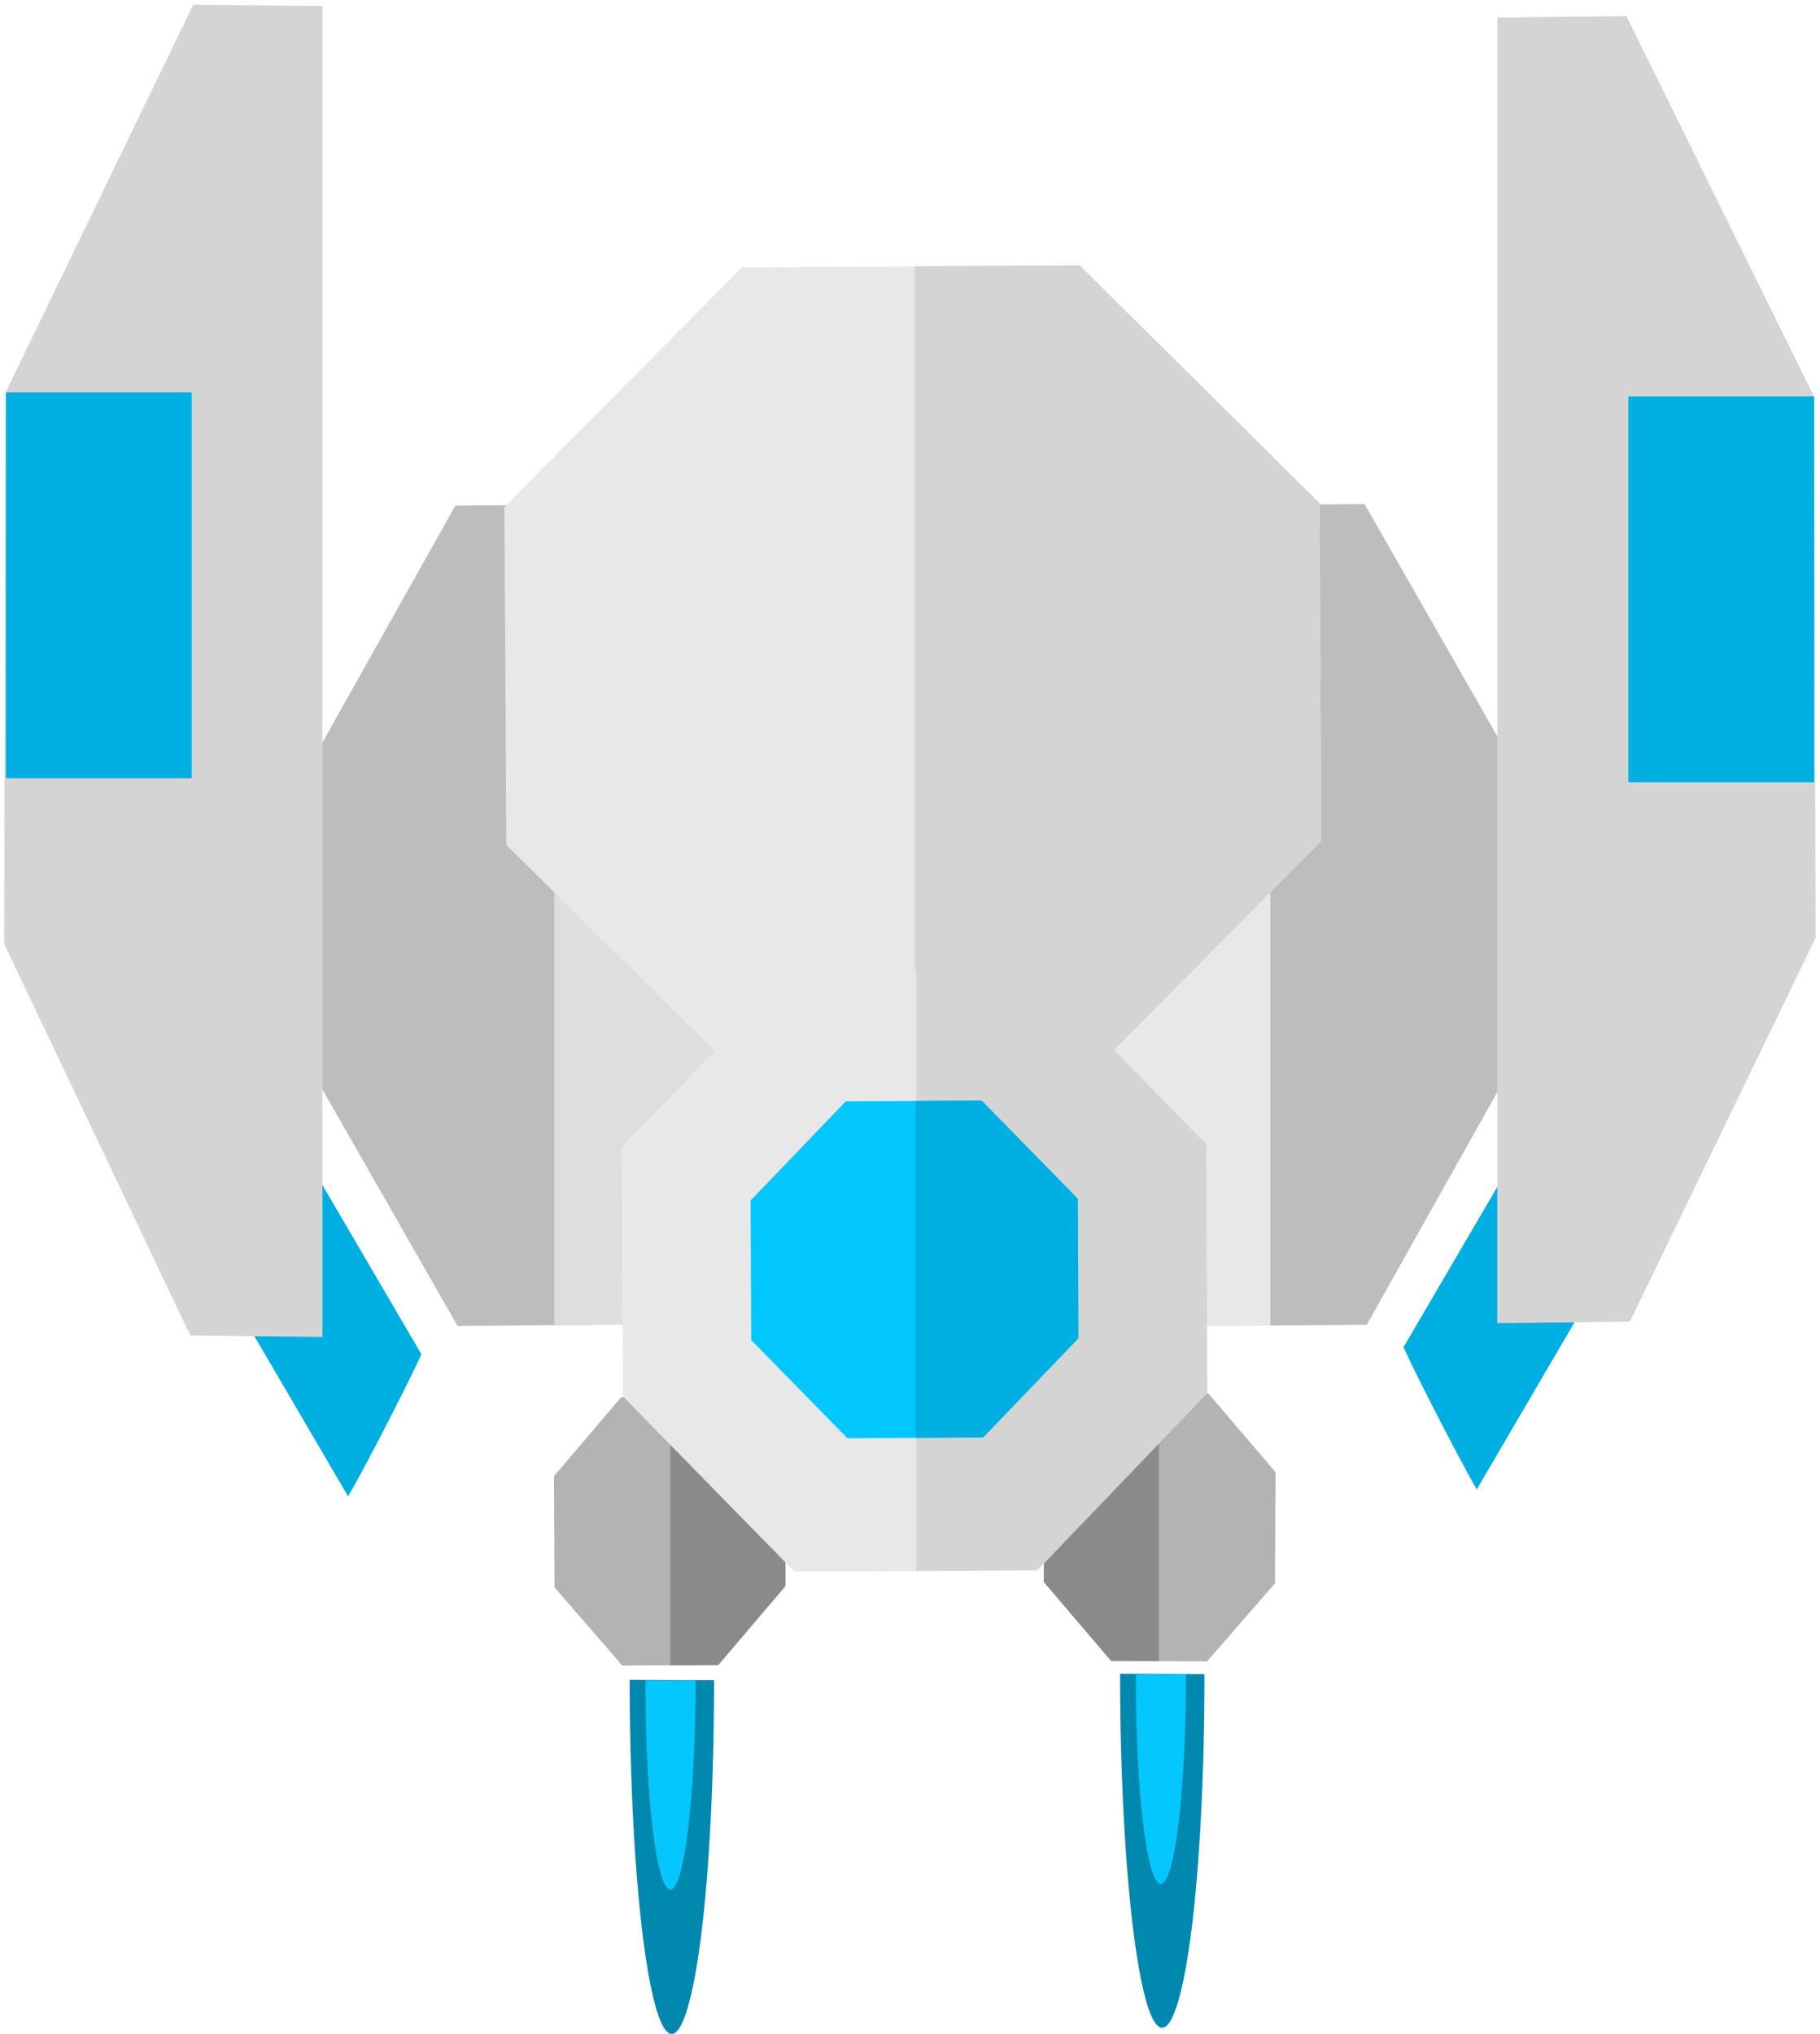 <?xml version="1.0" encoding="utf-8"?>
<!-- Generator: Adobe Illustrator 25.2.0, SVG Export Plug-In . SVG Version: 6.00 Build 0)  -->
<svg version="1.1"
	 id="svg2" xmlns:cc="http://creativecommons.org/ns#" xmlns:dc="http://purl.org/dc/elements/1.1/" xmlns:inkscape="http://www.inkscape.org/namespaces/inkscape" xmlns:rdf="http://www.w3.org/1999/02/22-rdf-syntax-ns#" xmlns:sodipodi="http://sodipodi.sourceforge.net/DTD/sodipodi-0.dtd" xmlns:svg="http://www.w3.org/2000/svg"
	 xmlns="http://www.w3.org/2000/svg" xmlns:xlink="http://www.w3.org/1999/xlink" x="0px" y="0px" viewBox="0 0 444 496"
	 style="enable-background:new 0 0 444 496;" xml:space="preserve">
<style type="text/css">
	.st0{fill-rule:evenodd;clip-rule:evenodd;fill:#E8E8E8;}
	.st1{clip-path:url(#SVGID_2_);fill-rule:evenodd;clip-rule:evenodd;fill:#BDBDBD;}
	.st2{fill-rule:evenodd;clip-rule:evenodd;fill:#00AFE1;}
	.st3{clip-path:url(#SVGID_4_);fill-rule:evenodd;clip-rule:evenodd;fill:#D4D4D4;}
	.st4{fill-rule:evenodd;clip-rule:evenodd;fill:#BDBDBD;}
	.st5{clip-path:url(#SVGID_6_);fill-rule:evenodd;clip-rule:evenodd;fill:#DEDEDE;}
	.st6{clip-path:url(#SVGID_8_);fill-rule:evenodd;clip-rule:evenodd;fill:#D4D4D4;}
	.st7{fill-rule:evenodd;clip-rule:evenodd;fill:#B3B3B3;}
	.st8{clip-path:url(#SVGID_10_);fill-rule:evenodd;clip-rule:evenodd;fill:#8A8A8A;}
	.st9{clip-path:url(#SVGID_12_);fill-rule:evenodd;clip-rule:evenodd;fill:#8A8A8A;}
	.st10{clip-path:url(#SVGID_14_);fill-rule:evenodd;clip-rule:evenodd;fill:#D4D4D4;}
	.st11{clip-path:url(#SVGID_16_);}
	.st12{fill-rule:evenodd;clip-rule:evenodd;fill:#00C8FF;}
	.st13{clip-path:url(#SVGID_18_);fill-rule:evenodd;clip-rule:evenodd;fill:#00AFE1;}
	.st14{clip-path:url(#SVGID_20_);fill-rule:evenodd;clip-rule:evenodd;fill:#D4D4D4;}
	.st15{clip-path:url(#SVGID_22_);fill-rule:evenodd;clip-rule:evenodd;fill:#00AFE1;}
	.st16{fill-rule:evenodd;clip-rule:evenodd;fill:#0088AF;}
	.st17{fill-rule:evenodd;clip-rule:evenodd;fill:#05C7FF;}
</style>
<sodipodi:namedview  bordercolor="#666666" borderopacity="1" gridtolerance="10" guidetolerance="10" id="namedview4" inkscape:current-layer="svg2" inkscape:cx="-86.117863" inkscape:cy="322.87678" inkscape:pagecheckerboard="true" inkscape:pageopacity="0.6745098" inkscape:pageshadow="2" inkscape:window-height="1001" inkscape:window-maximized="1" inkscape:window-width="1920" inkscape:window-x="-9" inkscape:window-y="-9" inkscape:zoom="0.834386" objecttolerance="10" pagecolor="#000000" showgrid="false">
	</sodipodi:namedview>
<g id="g4779" transform="matrix(0,0.903,-0.903,0,495.035,2.504)">
	<g id="g4389" transform="matrix(0.57,0,0,1.006,192.54,37.603)">
		
			<path id="path4385" inkscape:flatsided="true" inkscape:randomized="0" inkscape:rounded="0" sodipodi:arg1="1.173047" sodipodi:arg2="1.565746" sodipodi:cx="260.71344" sodipodi:cy="207.23656" sodipodi:r1="119.18375" sodipodi:r2="110.73951" sodipodi:sides="8" sodipodi:type="star" class="st0" d="
			M285,140.7l0.8,51.7l-113.3,36.7l-161,0.3L-103,193l-0.8-51.7L9.5,104.6l161-0.3L285,140.7z"/>
		<g>
			<defs>
				<path id="SVGID_1_" d="M-147.6,160.7v-90c0-3.1,7.9-5.7,17.7-5.7h424.8c9.8,0,17.7,2.5,17.7,5.7v90c0,3.1-7.9,5.7-17.7,5.7H-130
					C-139.7,166.4-147.6,163.9-147.6,160.7z"/>
			</defs>
			<clipPath id="SVGID_2_">
				<use xlink:href="#SVGID_1_"  style="overflow:visible;"/>
			</clipPath>
			
				<path id="path4387" inkscape:flatsided="true" inkscape:randomized="0" inkscape:rounded="0" sodipodi:arg1="1.173047" sodipodi:arg2="1.565746" sodipodi:cx="302.96609" sodipodi:cy="158.47459" sodipodi:r1="119.18375" sodipodi:r2="110.73951" sodipodi:sides="8" sodipodi:type="star" class="st1" d="
				M285,140.5l0.8,51.7l-113.3,36.7l-161,0.3L-103,192.8l-0.8-51.7L9.5,104.4l161-0.3L285,140.5z"/>
		</g>
	</g>
	<path id="rect4515" class="st2" d="M285.8,125l75.2,44c0.2,0.1,7.6-3.5,16.4-8l6.4-3.3c8.8-4.6,15.8-8.4,15.6-8.5l-75.2-44
		c-0.2-0.1-7.6,3.5-16.4,8l-6.4,3.3C292.6,121.1,285.6,124.9,285.8,125z"/>
	<g>
		<defs>
			<path id="SVGID_3_" d="M-38.2,135.8V11.7c0-4.3,7.2-7.8,16-7.8h385.3c8.8,0,16,3.5,16,7.8v124.2c0,4.3-7.2,7.8-16,7.8H-22.2
				C-31,143.6-38.2,140.1-38.2,135.8z"/>
		</defs>
		<clipPath id="SVGID_4_">
			<use xlink:href="#SVGID_3_"  style="overflow:visible;"/>
		</clipPath>
		
			<path id="path4419" inkscape:flatsided="true" inkscape:randomized="0" inkscape:rounded="0" sodipodi:arg1="1.173047" sodipodi:arg2="1.565746" sodipodi:cx="302.96609" sodipodi:cy="158.47459" sodipodi:r1="119.18375" sodipodi:r2="110.73951" sodipodi:sides="8" sodipodi:type="star" class="st3" d="
			M354.2,107.9l0.7,71.3l-102.8,50.7l-146.1,0.4L2.3,180.1l-0.7-71.3l102.8-50.7l146.1-0.4L354.2,107.9z"/>
	</g>
	<g id="g4427" transform="matrix(0.57,0,0,1.006,-0.905,37.478)">
		
			<path id="path4423" inkscape:flatsided="true" inkscape:randomized="0" inkscape:rounded="0" sodipodi:arg1="1.173047" sodipodi:arg2="1.565746" sodipodi:cx="260.71344" sodipodi:cy="207.23656" sodipodi:r1="119.18375" sodipodi:r2="110.73951" sodipodi:sides="8" sodipodi:type="star" class="st4" d="
			M624.2,333.1l0.8,51.7l-113.3,36.7l-161,0.3l-114.4-36.4l-0.8-51.7L348.7,297l161-0.3L624.2,333.1z"/>
		<g>
			<defs>
				<path id="SVGID_5_" d="M191.6,353.1v-90c0-3.1,7.9-5.7,17.7-5.7H634c9.8,0,17.7,2.5,17.7,5.7v90c0,3.1-7.9,5.7-17.7,5.7H209.2
					C199.5,358.8,191.6,356.3,191.6,353.1z"/>
			</defs>
			<clipPath id="SVGID_6_">
				<use xlink:href="#SVGID_5_"  style="overflow:visible;"/>
			</clipPath>
			
				<path id="path4425" inkscape:flatsided="true" inkscape:randomized="0" inkscape:rounded="0" sodipodi:arg1="1.173047" sodipodi:arg2="1.565746" sodipodi:cx="302.96609" sodipodi:cy="158.47459" sodipodi:r1="119.18375" sodipodi:r2="110.73951" sodipodi:sides="8" sodipodi:type="star" class="st5" d="
				M624.2,332.9l0.8,51.7l-113.3,36.7l-161,0.3l-114.4-36.4l-0.8-51.7l113.3-36.7l161-0.3L624.2,332.9z"/>
		</g>
	</g>
	<g id="g4347" transform="translate(-16.102,-26.271)">
		
			<path id="path4339" inkscape:flatsided="true" inkscape:randomized="0" inkscape:rounded="0" sodipodi:arg1="1.173047" sodipodi:arg2="1.565746" sodipodi:cx="261.13208" sodipodi:cy="207.23656" sodipodi:r1="119.18375" sodipodi:r2="110.73951" sodipodi:sides="8" sodipodi:type="star" class="st0" d="
			M305.2,281.7l0.5,91.2l-64.2,64.8l-91.2,0.5L85.5,374L85,282.8l64.2-64.8l91.2-0.5L305.2,281.7z"/>
		<g>
			<defs>
				<path id="SVGID_7_" d="M60.2,317.4V158.6c0-5.5,4.5-10,10-10h240.6c5.5,0,10,4.5,10,10v158.8c0,5.5-4.5,10-10,10H70.2
					C64.7,327.4,60.2,323,60.2,317.4z"/>
			</defs>
			<clipPath id="SVGID_8_">
				<use xlink:href="#SVGID_7_"  style="overflow:visible;"/>
			</clipPath>
			
				<path id="path4326" inkscape:flatsided="true" inkscape:randomized="0" inkscape:rounded="0" sodipodi:arg1="1.173047" sodipodi:arg2="1.565746" sodipodi:cx="302.96609" sodipodi:cy="158.47459" sodipodi:r1="119.18375" sodipodi:r2="110.73951" sodipodi:sides="8" sodipodi:type="star" class="st6" d="
				M305.2,281.7l0.5,91.2l-64.2,64.8l-91.2,0.5L85.5,374L85,282.8l64.2-64.8l91.2-0.5L305.2,281.7z"/>
		</g>
	</g>
	<g id="g4527-7" transform="matrix(0.283,0,0,0.329,105.473,344.189)">
		
			<path id="path4523-0" inkscape:flatsided="true" inkscape:randomized="0" inkscape:rounded="0" sodipodi:arg1="1.173047" sodipodi:arg2="1.565746" sodipodi:cx="260.71344" sodipodi:cy="207.23656" sodipodi:r1="119.18375" sodipodi:r2="110.73951" sodipodi:sides="8" sodipodi:type="star" class="st7" d="
			M1206.5,30.7l0.5,78.4l-74.7,55.7l-106.1,0.4l-75.4-55.2l-0.5-78.4l74.7-55.7l106.1-0.4L1206.5,30.7z"/>
		<g>
			<defs>
				<path id="SVGID_9_" d="M921.4,61.1V-75.4c0-4.7,5.2-8.6,11.6-8.6H1213c6.4,0,11.6,3.8,11.6,8.6V61.1c0,4.7-5.2,8.6-11.6,8.6H933
					C926.6,69.7,921.4,65.8,921.4,61.1z"/>
			</defs>
			<clipPath id="SVGID_10_">
				<use xlink:href="#SVGID_9_"  style="overflow:visible;"/>
			</clipPath>
			
				<path id="path4525-3" inkscape:flatsided="true" inkscape:randomized="0" inkscape:rounded="0" sodipodi:arg1="1.173047" sodipodi:arg2="1.565746" sodipodi:cx="302.96609" sodipodi:cy="158.47459" sodipodi:r1="119.18375" sodipodi:r2="110.73951" sodipodi:sides="8" sodipodi:type="star" class="st8" d="
				M1206.5,30.3l0.5,78.4l-74.7,55.7l-106.1,0.4l-75.4-55.2l-0.5-78.4l74.7-55.7l106.1-0.4L1206.5,30.3z"/>
		</g>
	</g>
	<g id="g4576" transform="matrix(-0.283,0,0,0.329,385.673,343.148)">
		
			<path id="path4572" inkscape:flatsided="true" inkscape:randomized="0" inkscape:rounded="0" sodipodi:arg1="1.173047" sodipodi:arg2="1.565746" sodipodi:cx="260.71344" sodipodi:cy="207.23656" sodipodi:r1="119.18375" sodipodi:r2="110.73951" sodipodi:sides="8" sodipodi:type="star" class="st7" d="
			M-212.4-289.4l-0.5-78.5l74.6-55.8l106-0.4L43-368.8l0.5,78.5l-74.6,55.8l-106,0.4L-212.4-289.4z"/>
		<g>
			<defs>
				<path id="SVGID_11_" d="M72.4-319.8v136.7c0,4.8-5.2,8.6-11.6,8.6h-279.6c-6.4,0-11.6-3.9-11.6-8.6v-136.7
					c0-4.8,5.2-8.6,11.6-8.6H60.7C67.2-328.4,72.4-324.5,72.4-319.8z"/>
			</defs>
			<clipPath id="SVGID_12_">
				<use xlink:href="#SVGID_11_"  style="overflow:visible;"/>
			</clipPath>
			
				<path id="path4574" inkscape:flatsided="true" inkscape:randomized="0" inkscape:rounded="0" sodipodi:arg1="1.173047" sodipodi:arg2="1.565746" sodipodi:cx="302.96609" sodipodi:cy="158.47459" sodipodi:r1="119.18375" sodipodi:r2="110.73951" sodipodi:sides="8" sodipodi:type="star" class="st9" d="
				M-212.4-289l-0.5-78.5l74.6-55.8l106-0.4L43-368.5l0.5,78.5l-74.6,55.8l-106,0.4L-212.4-289z"/>
		</g>
	</g>
	<g id="g4353" transform="matrix(0.716,0,0,0.737,58.675,189.106)">
		
			<path id="path4349" inkscape:flatsided="true" inkscape:randomized="0" inkscape:rounded="0" sodipodi:arg1="1.173047" sodipodi:arg2="1.565746" sodipodi:cx="260.71344" sodipodi:cy="207.23656" sodipodi:r1="119.18375" sodipodi:r2="110.73951" sodipodi:sides="8" sodipodi:type="star" class="st0" d="
			M506.5,107.4L507,196l-66.1,62.9l-94,0.4L280.2,197l-0.5-88.5l66.1-62.9l94-0.4L506.5,107.4z"/>
		<g>
			<defs>
				<path id="SVGID_13_" d="M254.1,141.7V-12.5c0-5.4,4.6-9.7,10.3-9.7h247.9c5.7,0,10.3,4.3,10.3,9.7v154.2c0,5.4-4.6,9.7-10.3,9.7
					H264.4C258.7,151.4,254.1,147.1,254.1,141.7z"/>
			</defs>
			<clipPath id="SVGID_14_">
				<use xlink:href="#SVGID_13_"  style="overflow:visible;"/>
			</clipPath>
			
				<path id="path4351" inkscape:flatsided="true" inkscape:randomized="0" inkscape:rounded="0" sodipodi:arg1="1.173047" sodipodi:arg2="1.565746" sodipodi:cx="302.96609" sodipodi:cy="158.47459" sodipodi:r1="119.18375" sodipodi:r2="110.73951" sodipodi:sides="8" sodipodi:type="star" class="st10" d="
				M506.5,107l0.5,88.5l-66.1,62.9l-94,0.4l-66.8-62.3l-0.5-88.5l66.1-62.9l94-0.4L506.5,107z"/>
		</g>
	</g>
	<g>
		<defs>
			<path id="SVGID_15_" d="M83.1,392.4V204.8c0-4.1,4-7.4,9-7.4h89.9c4.9,0,9,3.3,9,7.4v187.6c0,4.1-4,7.4-9,7.4H92
				C87.1,399.8,83.1,396.5,83.1,392.4z"/>
		</defs>
		<clipPath id="SVGID_16_">
			<use xlink:href="#SVGID_15_"  style="overflow:visible;"/>
		</clipPath>
		<g id="g4480" transform="matrix(0.739,0,0,0.895,-158.29,336.348)" class="st11">
			
				<path id="path4435" inkscape:flatsided="true" inkscape:randomized="0" inkscape:rounded="0" sodipodi:arg1="1.173047" sodipodi:arg2="1.565746" sodipodi:cx="545.0304" sodipodi:cy="-169.8821" sodipodi:r1="119.18375" sodipodi:r2="110.73951" sodipodi:sides="8" sodipodi:type="star" class="st12" d="
				M594.1-76.6l0.6,75.3l-77.7,53.5l-110.5,0.4L328-0.3l-0.6-75.3l77.7-53.5l110.5-0.4L594.1-76.6z"/>
			<g>
				<defs>
					<path id="SVGID_17_" d="M297.4-47v-131.2c0-4.6,5.4-8.3,12.1-8.3h291.3c6.7,0,12.1,3.7,12.1,8.3V-47c0,4.6-5.4,8.3-12.1,8.3
						H309.5C302.8-38.8,297.4-42.5,297.4-47z"/>
				</defs>
				<clipPath id="SVGID_18_">
					<use xlink:href="#SVGID_17_"  style="overflow:visible;"/>
				</clipPath>
				
					<path id="path4437" inkscape:flatsided="true" inkscape:randomized="0" inkscape:rounded="0" sodipodi:arg1="1.173047" sodipodi:arg2="1.565746" sodipodi:cx="302.96609" sodipodi:cy="158.47459" sodipodi:r1="119.18375" sodipodi:r2="110.73951" sodipodi:sides="8" sodipodi:type="star" class="st13" d="
					M594.1-76.6l0.6,75.3l-77.7,53.5l-110.5,0.4L328-0.3l-0.6-75.3l77.7-53.5l110.5-0.4L594.1-76.6z"/>
			</g>
		</g>
	</g>
	<path id="rect4511" class="st2" d="M287.7,478.4l75.2-44c0.2-0.1,7.6,3.5,16.4,8l6.4,3.3c8.8,4.6,15.8,8.4,15.6,8.5l-75.2,44
		c-0.2,0.1-7.6-3.5-16.4-8l-6.4-3.3C294.5,482.3,287.5,478.5,287.7,478.4z"/>
	<g>
		<defs>
			<path id="SVGID_19_" d="M-42,468.9v124.2c0,4.3,7.3,7.8,16.3,7.8h392.7c9,0,16.3-3.5,16.3-7.8V468.9c0-4.3-7.3-7.8-16.3-7.8
				H-25.7C-34.7,461.1-42,464.6-42,468.9z"/>
		</defs>
		<clipPath id="SVGID_20_">
			<use xlink:href="#SVGID_19_"  style="overflow:visible;"/>
		</clipPath>
		
			<path id="path4509" inkscape:flatsided="true" inkscape:randomized="0" inkscape:rounded="0" sodipodi:arg1="1.173047" sodipodi:arg2="1.565746" sodipodi:cx="302.96609" sodipodi:cy="158.47459" sodipodi:r1="119.18375" sodipodi:r2="110.73951" sodipodi:sides="8" sodipodi:type="star" class="st14" d="
			M357.9,496.8l0.8-71.3l-104.7-50.7L105,374.5L-0.8,424.7L-1.5,496l104.7,50.7l148.9,0.4L357.9,496.8z"/>
	</g>
	<path id="rect4519" class="st2" d="M103.2,546.5v-50c0-0.1,0.1-0.1,0.1-0.1h104c0.1,0,0.1,0.1,0.1,0.1v50c0,0.1-0.1,0.1-0.1,0.1
		h-104C103.3,546.7,103.2,546.6,103.2,546.5z"/>
	<path id="rect4521" class="st2" d="M104.3,108.2v-50c0-0.1,0.1-0.1,0.1-0.1h104c0.1,0,0.1,0.1,0.1,0.1v50c0,0.1-0.1,0.1-0.1,0.1
		h-104C104.4,108.3,104.3,108.2,104.3,108.2z"/>
	<g id="g4527" transform="matrix(0.401,0,0,0.413,140.708,256.225)">
		
			<path id="path4523" inkscape:flatsided="true" inkscape:randomized="0" inkscape:rounded="0" sodipodi:arg1="1.173047" sodipodi:arg2="1.565746" sodipodi:cx="260.71344" sodipodi:cy="207.23656" sodipodi:r1="119.18375" sodipodi:r2="110.73951" sodipodi:sides="8" sodipodi:type="star" class="st12" d="
			M610.3,64.2l0.5,88.5l-66.1,62.9l-94,0.4l-66.8-62.3l-0.5-88.5l66.1-62.9l94-0.4L610.3,64.2z"/>
		<g>
			<defs>
				<path id="SVGID_21_" d="M357.9,98.5V-55.7c0-5.4,4.6-9.7,10.3-9.7H616c5.7,0,10.3,4.3,10.3,9.7V98.5c0,5.4-4.6,9.7-10.3,9.7
					H368.2C362.5,108.2,357.9,103.8,357.9,98.5z"/>
			</defs>
			<clipPath id="SVGID_22_">
				<use xlink:href="#SVGID_21_"  style="overflow:visible;"/>
			</clipPath>
			
				<path id="path4525" inkscape:flatsided="true" inkscape:randomized="0" inkscape:rounded="0" sodipodi:arg1="1.173047" sodipodi:arg2="1.565746" sodipodi:cx="302.96609" sodipodi:cy="158.47459" sodipodi:r1="119.18375" sodipodi:r2="110.73951" sodipodi:sides="8" sodipodi:type="star" class="st15" d="
				M610.3,63.8l0.5,88.5l-66.1,62.9l-94,0.4l-66.8-62.3l-0.5-88.5l66.1-62.9l94-0.4L610.3,63.8z"/>
		</g>
	</g>
	<g id="g4731">
		<g id="g4726">
			
				<path id="path4720" sodipodi:cx="179.89236" sodipodi:cy="453.52231" sodipodi:end="3.1513963" sodipodi:open="true" sodipodi:rx="11.381308" sodipodi:ry="94.680733" sodipodi:start="6.2743581" sodipodi:type="arc" class="st16" d="
				M451,355.3c34,0,65.6,2.1,82.7,5.7s17.1,7.9,0,11.4s-48.7,5.7-82.8,5.7"/>
			
				<path id="path4722" sodipodi:cx="179.54355" sodipodi:cy="453.24445" sodipodi:end="3.1513963" sodipodi:open="true" sodipodi:rx="6.740757" sodipodi:ry="56.076141" sodipodi:start="6.2743581" sodipodi:type="arc" class="st17" d="
				M451,360.3c20.2,0,38.9,1.3,49,3.4c10.1,2.1,10.1,4.7,0,6.8c-10.1,2.1-28.9,3.4-49,3.3"/>
		</g>
	</g>
	<g id="g4739" transform="translate(132.548,-1.594)">
		<g id="g4737">
			
				<path id="path4733" sodipodi:cx="179.89236" sodipodi:cy="453.52231" sodipodi:end="3.1513963" sodipodi:open="true" sodipodi:rx="11.381308" sodipodi:ry="94.680733" sodipodi:start="6.2743581" sodipodi:type="arc" class="st16" d="
				M316.8,224.4c34,0,65.6,2.1,82.7,5.7s17.1,7.9,0,11.4s-48.7,5.7-82.8,5.7"/>
			
				<path id="path4735" sodipodi:cx="179.54355" sodipodi:cy="453.24445" sodipodi:end="3.1513963" sodipodi:open="true" sodipodi:rx="6.740757" sodipodi:ry="56.076141" sodipodi:start="6.2743581" sodipodi:type="arc" class="st17" d="
				M316.9,229.4c20.2,0,38.9,1.3,49,3.4c10.1,2.1,10.1,4.7,0,6.8s-28.9,3.4-49,3.3"/>
		</g>
	</g>
</g>
</svg>
